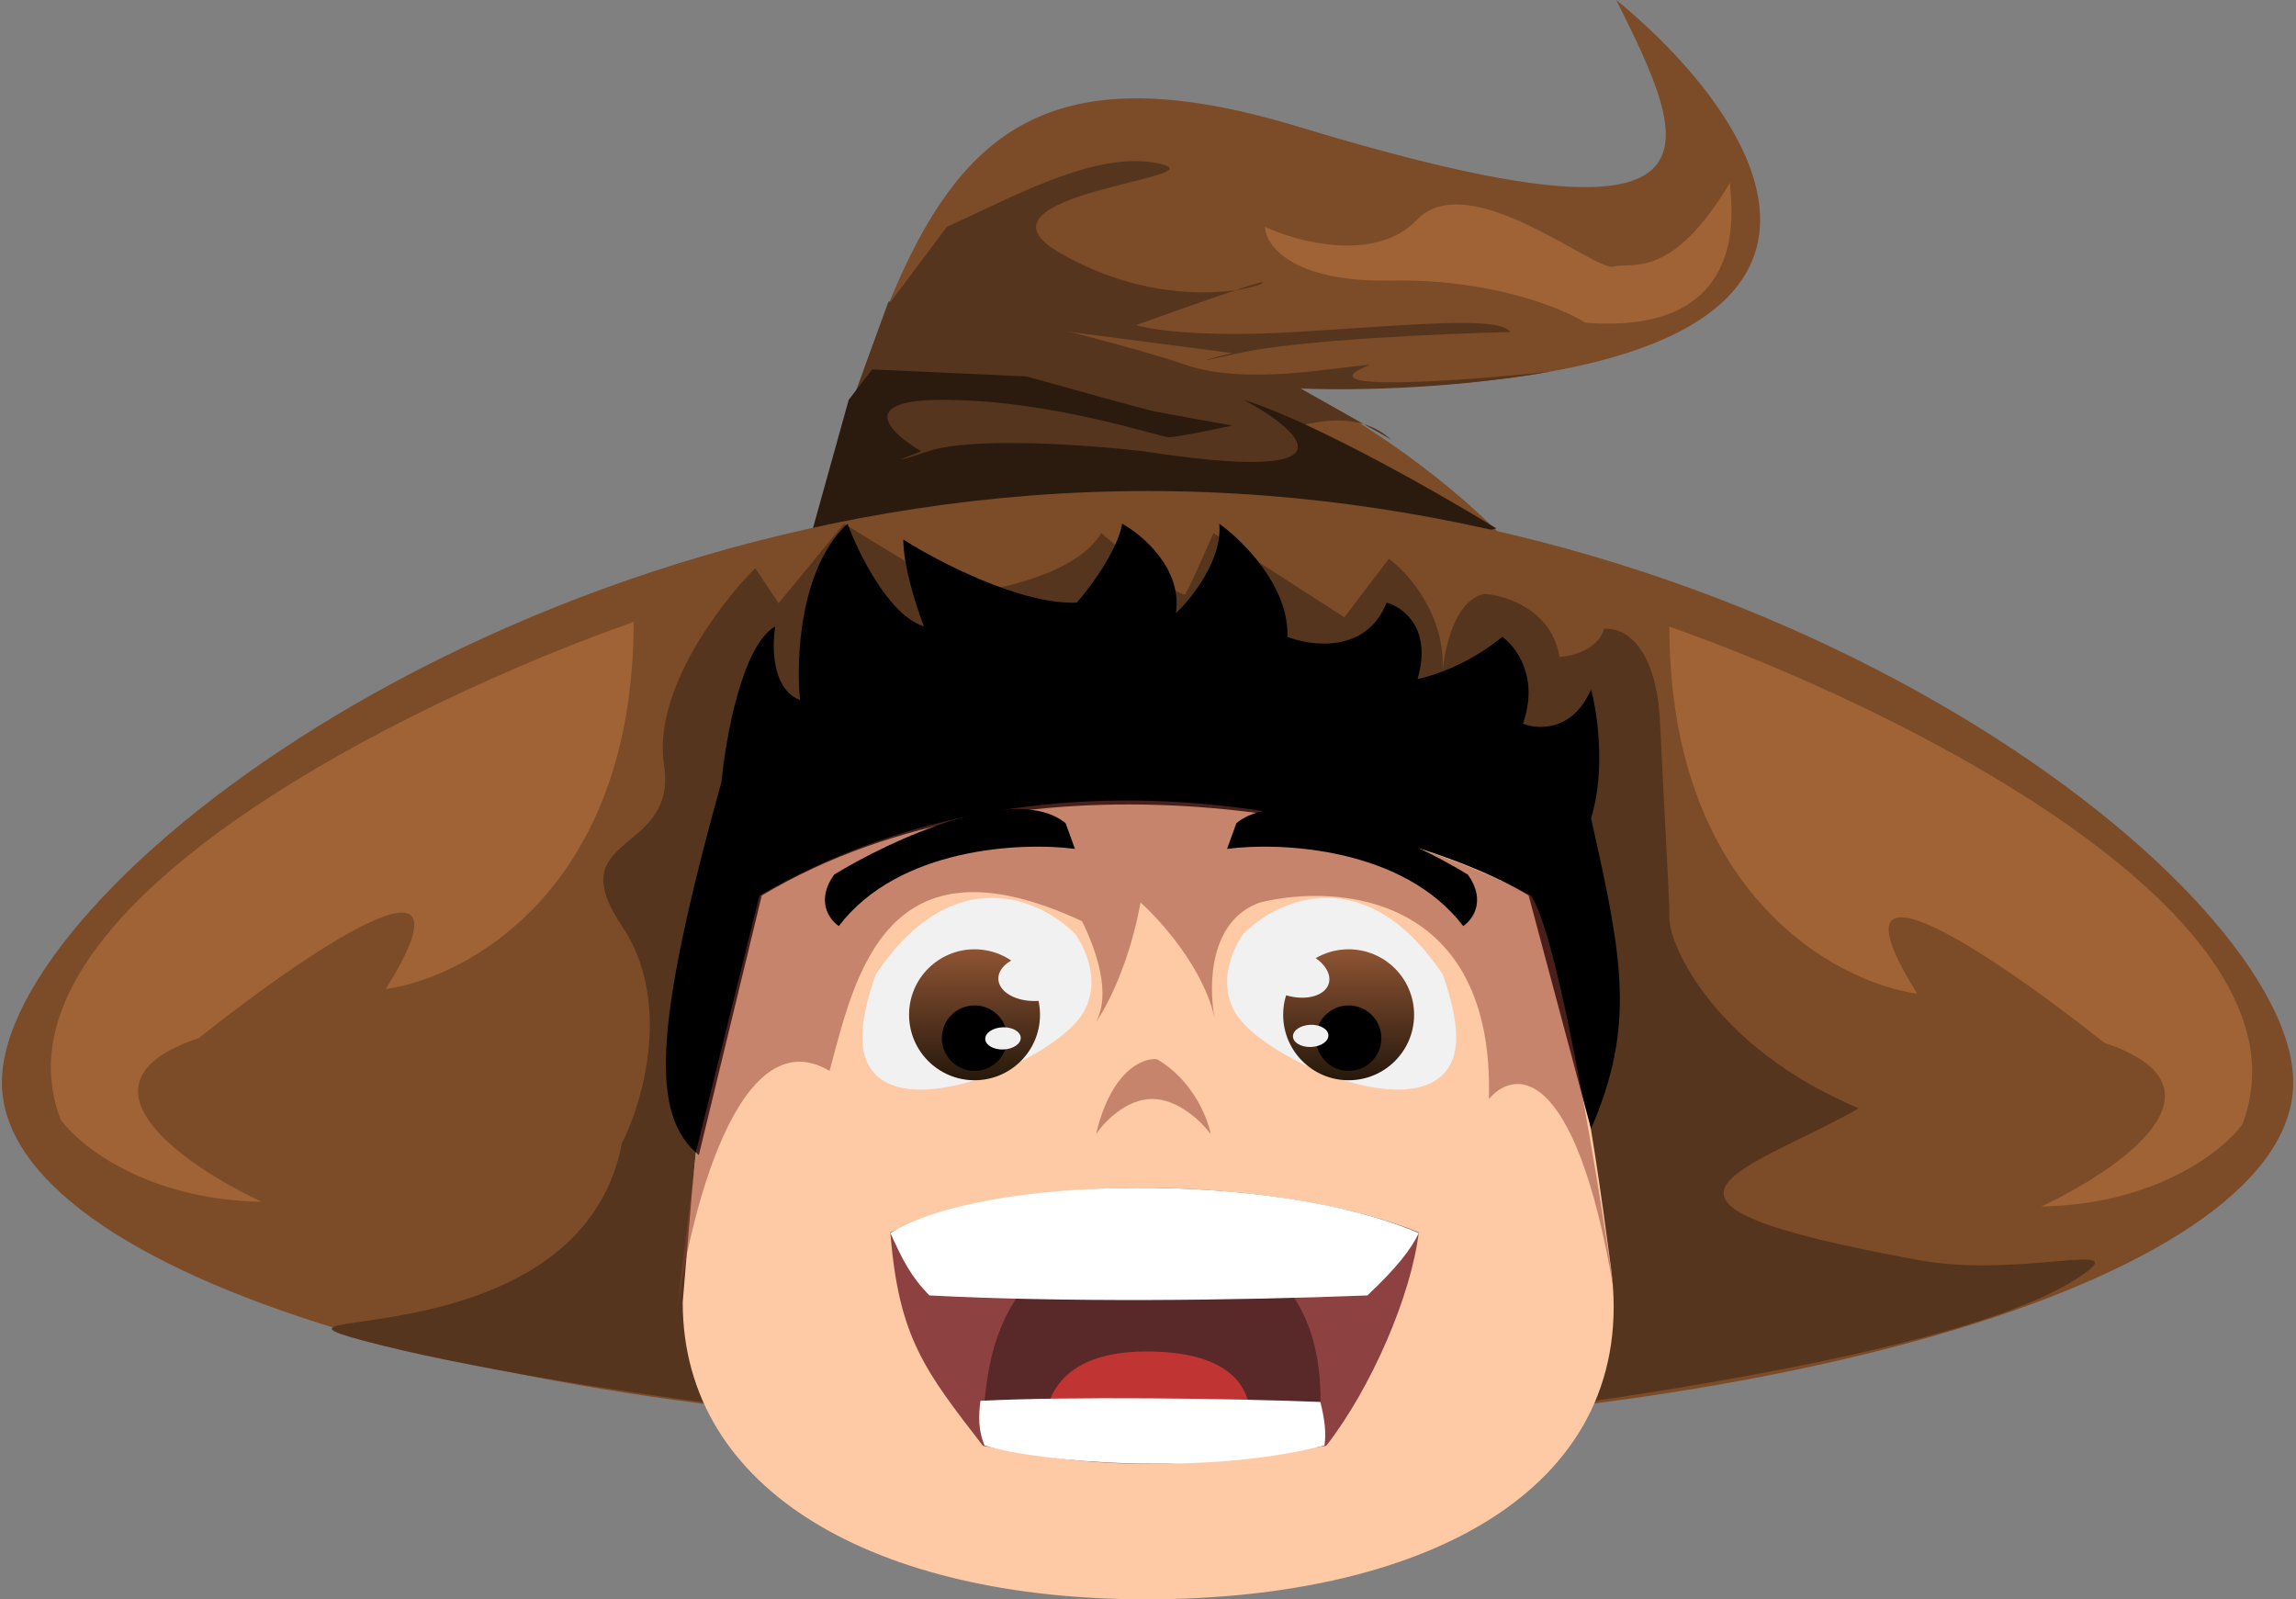 <svg width="491" height="342" viewBox="0 0 491 342" fill="none" xmlns="http://www.w3.org/2000/svg">
<rect x="0" y="0" width="491" height="342" fill="#808080" stroke="none"/>
<path d="M277.869 27.153C182.986 -1.697 194.846 74.671 147.405 188.374C254.035 215.98 323.992 191.957 345.642 176.495C355.13 133.955 304.413 96.544 277.869 83.156C414.319 84.061 379.905 28.096 345.642 0C361.455 31.679 372.751 56.003 277.869 27.153Z" fill="#7C4B27"/>
<path d="M253.5 78C266.5 82.5 285.5 78.5 293 78C277.8 84 312.333 81.5 331.5 79.5C308.3 83.5 286.167 83.5 278 83L291.642 90.695C293.643 91.308 295.636 92.343 297.5 94L291.642 90.695C284.947 88.645 278.154 91.319 275.752 91.233C278.86 92.993 289.027 100.359 280 102C269 104 195 102 191 102C187.8 102 183.667 91.667 182 86.5L190 64.5C191.833 64.5 197 64 199 64C201.5 64 240.5 73.5 253.5 78Z" fill="#55351D"/>
<path d="M339 69C377 72 369.5 40.5 370 39C357.5 60 349 56 345 57C341 58 314 35.5 303 47C294.2 56.2 277.667 51.833 270.5 48.5C270.667 52.5 276.3 60.4 297.5 60C318.7 59.6 334 65.833 339 69Z" fill="#9F6336"/>
<path d="M202.5 48.5C217 42 234.5 32 248 35C261.5 38 205 41.5 226.5 54C241.826 62.91 256.389 63.183 264.215 62.061C268.101 60.773 270.627 60.03 270 60.5C269.426 60.931 267.367 61.609 264.215 62.061C258.184 64.06 248.878 67.372 243 69.5C246 70.5 257 72.2 277 71C302 69.5 320.5 67.5 323 71C308.833 71.333 277.4 72.7 265 75.5C252.6 78.3 258.833 76.667 263.5 75.5L229 71L190.5 64.5L202.5 48.5Z" fill="#55351D"/>
<path d="M266 85.5C281.2 90.3 308.333 105.833 320 113C300.4 118.2 213.833 117.167 173 116L181.5 85.5L186.5 79L219.5 80.5C227.833 82.833 245 87.6 247 88C249 88.4 258.833 90.167 263.5 91C259.667 91.833 251.6 93.5 250 93.5C248 93.5 225 85.5 201.5 85.5C182.7 85.5 190.667 92.833 197 96.5C193.5 97.833 188.9 99.7 198.5 96.5C208.1 93.3 233.167 95.167 244.5 96.5C291.3 103.7 278.333 92.167 266 85.5Z" fill="#2B1A0E"/>
<path d="M490.405 231.46C490.405 272.627 380.715 306 245.405 306C110.096 306 0.405 272.627 0.405 231.46C0.405 190.293 110.096 105 245.405 105C380.715 105 490.405 190.293 490.405 231.46Z" fill="#7C4B27"/>
<path d="M77 286.5C99 292.5 135.833 298 151.5 300H338C372.5 295 424.5 286 444 273.5C458 264.526 432.5 273.5 410.5 269.5C341.616 256.976 372.833 251 397.5 237C366.5 224 357 202 357 196.5C357 191 356 176 355 154.5C354.2 137.3 346.667 134 343 134.5C341.8 138.9 336.167 140.333 333.5 140.5C331.9 130.5 322.167 127.333 317.5 127C311.1 128.2 308.833 138.833 308.5 144C309.3 131.6 301.167 122.5 297 119.5L287.5 132L259.5 114C257.833 117.833 254.3 125.8 253.5 127C252.7 128.2 241.167 118.833 235.5 114C230.3 122.8 213 126.333 205 127L180.5 112L166.5 129L161.5 121.5C154 129 139.6 147.9 142 163.5C145 183 119.5 178 133 198C143.8 214 137.5 235.667 133 244.5C124 291 49.5 279 77 286.5Z" fill="#55351D"/>
<path d="M344.5 271C350.736 317.585 306.19 342 245.065 342C187.458 342 146 319 146 278.5C151.5 215.5 151 154 245.065 134C327 142.5 336 207.5 344.5 271Z" fill="#FDCAA5"/>
<path d="M303.405 263.528C277.376 252.895 222.942 248.908 190.405 263.529C192.164 286.124 197.88 293.213 210.191 309.163C238.771 314.922 254.6 313.593 283.619 309.163C293.293 296.757 301.793 276.968 303.405 263.528Z" fill="#8E4141"/>
<path d="M246.026 264C210.333 264 211.163 298.513 210.405 300.431C239.963 324.398 282.405 308.1 282.405 300.431C282.405 292.761 282.405 264 246.026 264Z" fill="#592929"/>
<path d="M245.174 289C223.361 289 223.868 303.087 223.405 303.87C241.468 313.652 267.405 307 267.405 303.87C267.405 300.739 267.405 289 245.174 289Z" fill="#C03434"/>
<path d="M303.405 263.675C272.187 250.334 210.554 251.223 190.405 263.675C193.043 269.457 194.802 273.014 198.759 277.017C227.228 278.493 263.507 278.152 292.413 277.017C298.569 271.235 301.799 267.119 303.405 263.675Z" fill="white"/>
<path d="M283.234 309.095C257.551 315.739 221.855 312.638 210.536 309.095C209.23 305.994 209.23 302.893 209.666 299.559C228.091 298.579 263.656 299.037 282.364 299.792C283.235 303.336 283.67 306.437 283.234 309.095Z" fill="white"/>
<path d="M311.128 224.822C312.471 218.443 308.495 208.341 308.495 208.341C291.996 183.705 273.243 192.293 265.929 199.666C265.929 199.666 259.347 208.341 264.174 216.581C270.245 226.945 307.336 242.844 311.128 224.822Z" fill="#F1F1F1"/>
<path d="M184.682 224.822C183.34 218.443 187.315 208.341 187.315 208.341C203.815 183.705 222.567 192.293 229.881 199.666C229.881 199.666 236.463 208.341 231.636 216.581C225.566 226.945 188.475 242.844 184.682 224.822Z" fill="#F1F1F1"/>
<path d="M165.788 133.938C158.721 137.987 155.188 157.75 154.304 167.125C139.464 220.675 139.288 238.562 149.446 247L162.905 191.5C219.905 157.5 299.905 175 326.905 191.5L340.245 241.375C349.785 219.325 347.017 205 340.245 175C343.425 164.65 341.57 152.312 340.245 147.438C336.358 156.438 328.909 156.062 325.67 154.75C329.203 144.85 324.198 138.25 321.253 136.188C314.187 142.037 306.237 144.625 303.145 145.188C306.325 134.388 300.053 129.812 296.52 128.875C292.28 139.675 280.62 138.25 275.32 136.188C275.674 125.387 265.751 115.563 260.745 112C261.452 119.65 254.856 127.938 251.47 131.125C252.884 121.675 244.404 114.438 239.987 112C238.927 117.85 233.068 125.688 230.271 128.875C218.257 129.325 200.532 120.062 193.171 115.375C193.171 121.225 196.115 130.188 197.587 133.938C190.167 131.688 183.601 118.375 181.246 112C170.999 121.45 170.204 141.062 171.088 149.688C165.081 147.438 165.052 138.25 165.788 133.938Z" fill="black"/>
<circle cx="288.405" cy="217" r="14" fill="url(#paint0_linear_49_37)"/>
<circle cx="208.405" cy="217" r="14" fill="url(#paint1_linear_49_37)"/>
<circle cx="288.405" cy="222" r="7" fill="black"/>
<circle cx="208.405" cy="222" r="7" fill="black"/>
<ellipse cx="276.489" cy="208.05" rx="8" ry="5" transform="rotate(16.354 276.489 208.05)" fill="#F1F1F1"/>
<ellipse cx="221.49" cy="209.05" rx="8" ry="5" transform="rotate(-2.357 221.49 209.05)" fill="#F1F1F1"/>
<ellipse cx="280.289" cy="221.517" rx="3.795" ry="2.372" transform="rotate(-2.222 280.289 221.517)" fill="#F1F1F1"/>
<ellipse cx="214.49" cy="222.05" rx="3.795" ry="2.372" transform="rotate(-2.222 214.49 222.05)" fill="#F1F1F1"/>
<path d="M177.405 229C157.805 217.4 147.239 260.167 144.405 283L148.905 246L162.405 191.5C225.605 154.7 298.739 176.167 327.405 191.5C333.405 200.3 342.239 254.833 345.905 281C337.905 227.8 324.239 228.167 318.405 235C319.605 191.4 286.239 188.833 269.405 193C258.638 196.845 258.407 210.549 259.738 217.674C259.798 217.949 259.854 218.225 259.905 218.5C259.847 218.236 259.791 217.96 259.738 217.674C257.424 207.159 248.291 196.898 243.905 193C241.505 206.2 236.572 215.5 234.405 218.5C237.605 212.5 234.572 203.5 231.405 197C189.405 177.4 182.905 208.5 177.405 229Z" fill="#913F34" fill-opacity="0.5"/>
<path d="M246.405 235C240.805 235 236.072 240 234.405 242.5C237.605 228.9 244.405 226.167 247.405 226.5C255.005 230.9 258.239 239 258.905 242.5C257.072 240 252.005 235 246.405 235Z" fill="#913F34" fill-opacity="0.5"/>
<path d="M179.377 198.027C192.177 181.227 218.377 180.027 229.877 181.527L227.877 176.027C217.077 167.227 190.377 179.693 178.377 187.027C174.377 192.627 177.377 196.693 179.377 198.027Z" fill="black"/>
<path d="M312.905 198.027C300.105 181.227 273.905 180.027 262.405 181.527L264.405 176.027C275.205 167.227 301.905 179.693 313.905 187.027C317.905 192.627 314.905 196.693 312.905 198.027Z" fill="black"/>
<path d="M13 239.5C-4.2 194.7 87.5 149.833 135.5 133C135.5 189.8 100.167 209 82.5 211.5C103.7 177.5 64.667 204.333 42.5 222C13.7 231.6 39.5 249.333 56 257C31.6 256.6 17.167 245.167 13 239.5Z" fill="#9F6336"/>
<path d="M479.5 240.5C496.7 195.7 405 150.833 357 134C357 190.8 392.333 210 410 212.5C388.8 178.5 427.833 205.333 450 223C478.8 232.6 453 250.333 436.5 258C460.9 257.6 475.333 246.167 479.5 240.5Z" fill="#9F6336"/>
<defs>
<linearGradient id="paint0_linear_49_37" x1="288.405" y1="203" x2="288.405" y2="231" gradientUnits="userSpaceOnUse">
<stop stop-color="#8E5434"/>
<stop offset="1" stop-color="#26180B"/>
</linearGradient>
<linearGradient id="paint1_linear_49_37" x1="208.405" y1="203" x2="208.405" y2="231" gradientUnits="userSpaceOnUse">
<stop stop-color="#8E5434"/>
<stop offset="1" stop-color="#26180B"/>
</linearGradient>
</defs>
</svg>

